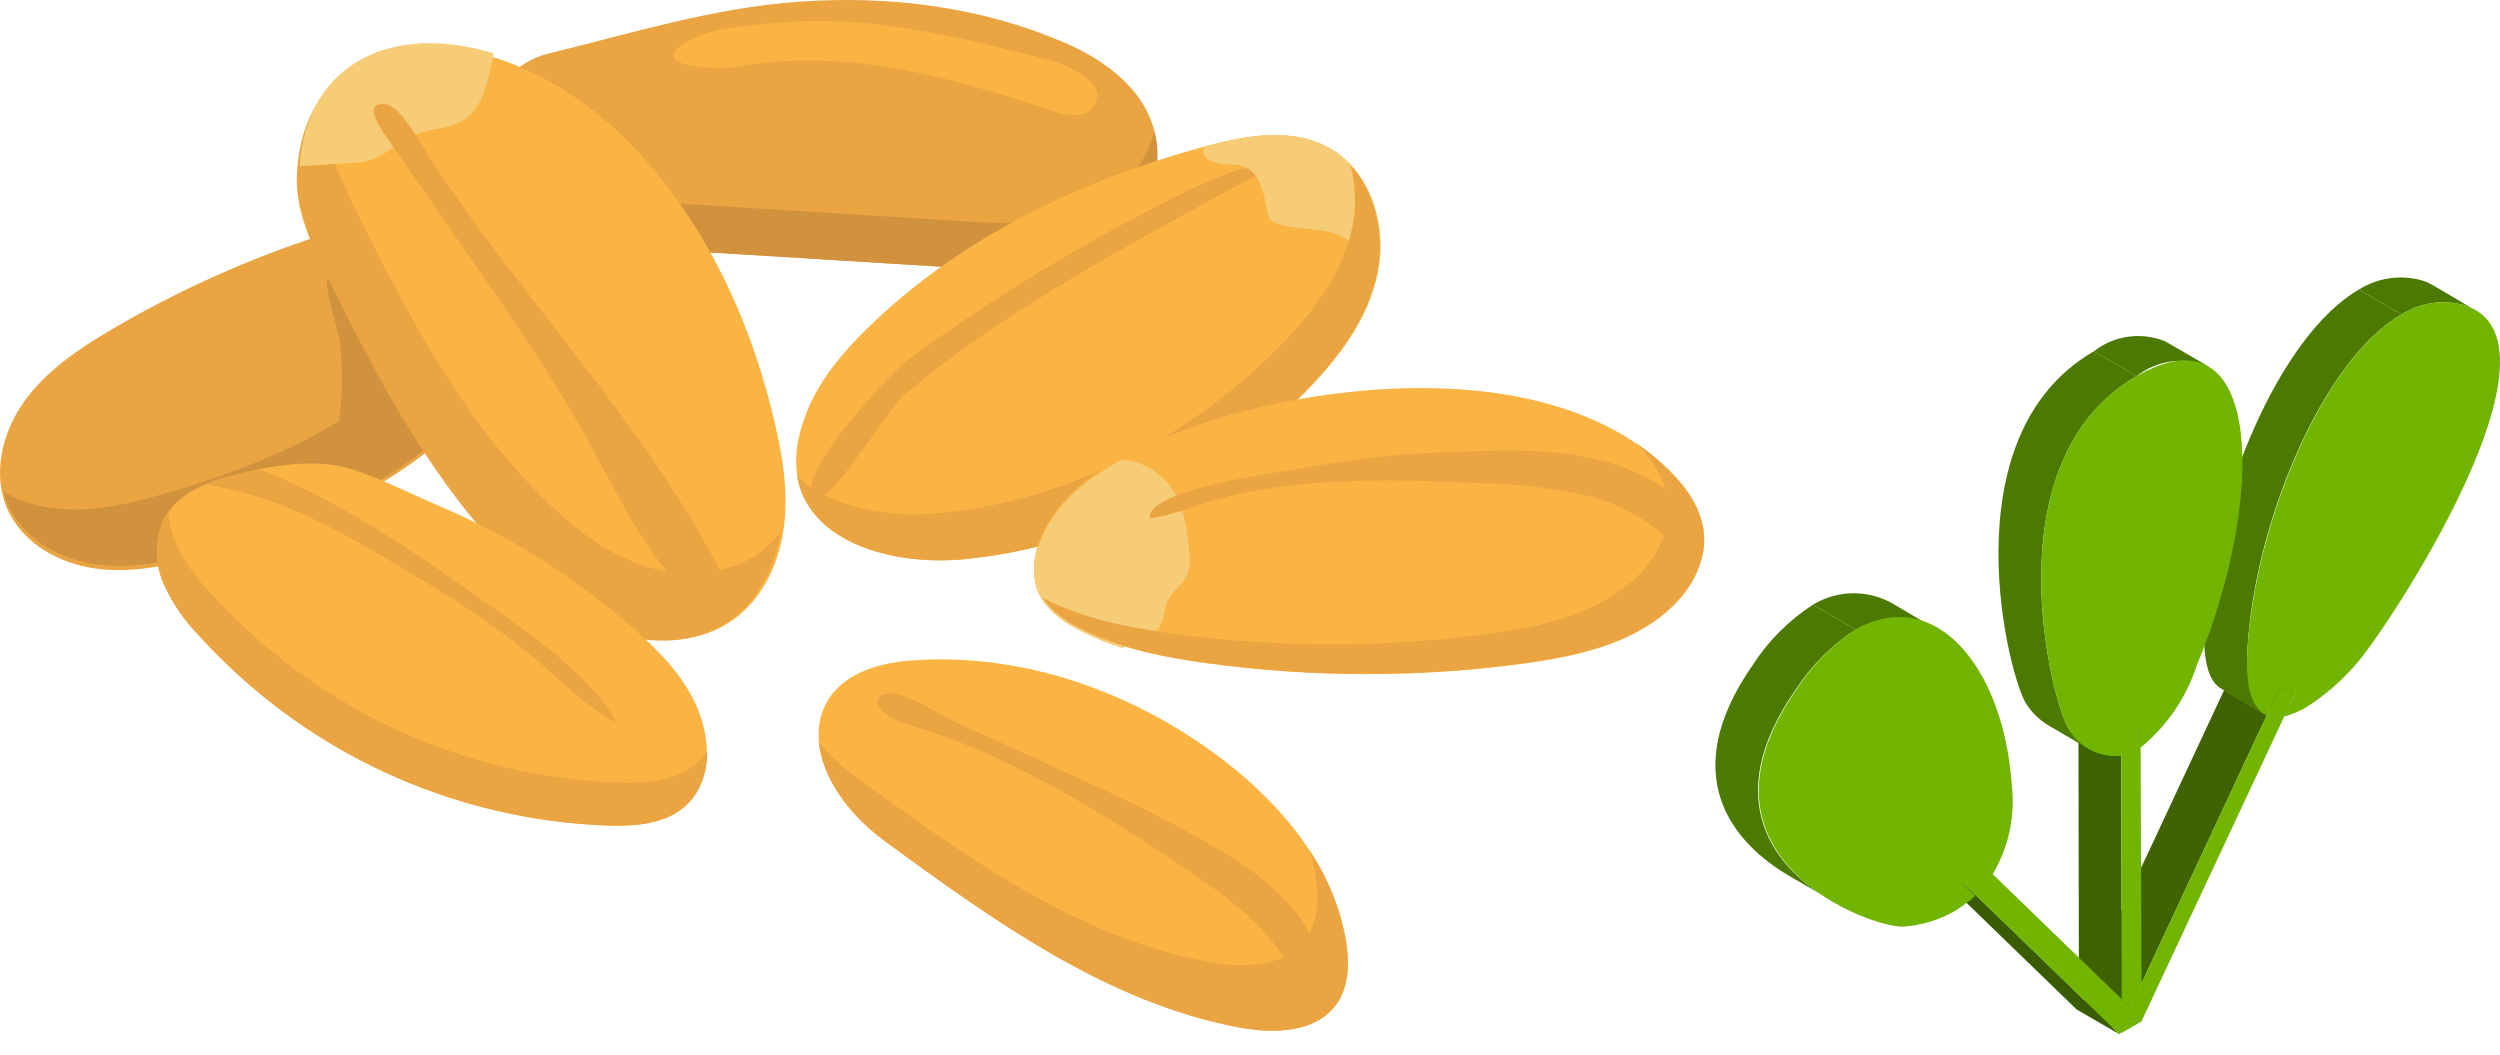<svg width="64" height="27" viewBox="0 0 64 27" fill="none" xmlns="http://www.w3.org/2000/svg">
<path d="M2.855 8.436C2.014 8.931 1.182 9.489 0.616 10.283C0.049 11.077 -0.206 12.154 0.195 13.044C0.596 13.934 1.552 14.448 2.511 14.564C3.469 14.679 4.434 14.452 5.362 14.185C7.445 13.584 9.513 12.757 11.172 11.367C11.881 10.775 12.534 10.044 12.756 9.146C13.014 8.103 12.639 6.98 11.982 6.124C11.509 5.507 10.948 5.099 10.201 5.338C9.403 5.59 8.576 5.895 7.777 6.171C6.064 6.759 4.415 7.518 2.855 8.436Z" fill="#EAA542"/>
<path d="M12 6.016C11.818 5.766 11.594 5.55 11.338 5.375C11.684 6.062 11.783 6.846 11.619 7.597C11.397 8.5 10.746 9.221 10.035 9.817C8.371 11.207 6.31 12.033 4.227 12.634C3.297 12.901 2.334 13.131 1.375 13.013C0.923 12.96 0.486 12.816 0.09 12.591C0.121 12.71 0.162 12.826 0.213 12.938C0.608 13.816 1.57 14.342 2.529 14.457C3.487 14.573 4.451 14.343 5.378 14.076C7.463 13.477 9.529 12.651 11.188 11.261C11.899 10.667 12.551 9.938 12.773 9.039C13.031 7.994 12.655 6.87 12 6.016Z" fill="#D1913D"/>
<path d="M8.677 10.804C8.65 10.985 8.632 11.209 8.777 11.328C8.823 11.362 8.876 11.387 8.932 11.403C9.58 11.629 10.399 11.669 10.85 11.154C11.164 10.793 11.202 10.279 11.17 9.804C11.146 9.273 11.006 8.753 10.758 8.281C10.489 7.805 8.953 5.818 8.425 6.967C8.23 7.384 8.652 8.31 8.704 8.772C8.778 9.448 8.769 10.13 8.677 10.804Z" fill="#D1913D"/>
<path d="M13.249 5.238C13.738 5.658 14.323 5.949 14.953 6.087C15.865 6.29 16.794 6.407 17.728 6.435L24.783 6.87C25.852 6.937 26.96 6.994 27.951 6.522C28.941 6.049 29.77 4.879 29.609 3.65C29.439 2.343 28.299 1.54 27.232 1.084C25.088 0.163 22.765 -0.115 20.484 0.041C18.279 0.192 16.189 0.846 14.039 1.371C12.402 1.771 11.845 3.95 13.249 5.238Z" fill="#EAA542"/>
<path d="M29.553 3.36C29.441 3.782 29.24 4.175 28.964 4.514C28.687 4.852 28.341 5.126 27.949 5.32C26.96 5.794 25.85 5.735 24.781 5.67L17.728 5.235C16.794 5.207 15.865 5.089 14.953 4.885C14.323 4.747 13.738 4.456 13.249 4.036C12.902 3.725 12.651 3.32 12.527 2.87C12.415 3.293 12.423 3.739 12.55 4.157C12.678 4.576 12.92 4.95 13.249 5.238C13.738 5.658 14.323 5.949 14.953 6.087C15.865 6.29 16.794 6.407 17.728 6.435L24.781 6.87C25.85 6.937 26.96 6.994 27.949 6.522C28.938 6.049 29.77 4.879 29.609 3.65C29.596 3.552 29.578 3.455 29.553 3.36Z" fill="#D1913D"/>
<path d="M7.671 4.453C7.625 5.338 8.017 6.179 8.407 6.98C9.717 9.658 11.132 12.347 13.244 14.452C13.966 15.174 14.796 15.836 15.77 16.172C16.745 16.508 17.878 16.477 18.727 15.897C19.533 15.345 19.976 14.371 20.08 13.398C20.185 12.425 19.994 11.447 19.755 10.498C19.149 8.079 18.061 5.776 16.379 3.935C12.962 0.198 7.882 0.241 7.671 4.453Z" fill="#F9B443"/>
<path d="M19.376 14.192C18.529 14.769 17.391 14.8 16.422 14.466C15.452 14.132 14.628 13.47 13.895 12.746C11.783 10.642 10.368 7.953 9.058 5.274C8.668 4.479 8.277 3.639 8.322 2.748C8.328 2.599 8.343 2.45 8.365 2.302C7.923 2.829 7.643 3.549 7.6 4.468C7.555 5.35 7.946 6.191 8.336 6.994C9.646 9.671 11.061 12.36 13.173 14.466C13.895 15.188 14.725 15.851 15.7 16.186C16.674 16.522 17.808 16.489 18.654 15.91C19.405 15.399 19.838 14.522 19.981 13.622C19.809 13.841 19.605 14.034 19.376 14.192Z" fill="#EAA542"/>
<path d="M7.67 4.253C8.116 4.233 8.573 4.19 9.017 4.174C9.713 4.148 9.932 3.813 10.504 3.508C10.93 3.28 11.473 3.327 11.876 3.067C12.312 2.782 12.457 2.221 12.567 1.712C12.592 1.598 12.617 1.483 12.637 1.367C10.138 0.596 7.86 1.522 7.67 4.253Z" fill="#F7CC77"/>
<path d="M12.249 6.902C13.151 8.207 14.054 9.514 14.841 10.898C15.627 12.283 16.266 13.725 17.302 14.905C17.553 15.19 17.86 15.473 18.239 15.5C18.332 15.513 18.427 15.492 18.506 15.443C18.715 15.295 18.623 14.968 18.506 14.741C16.521 10.869 13.406 7.702 11.016 4.069C10.836 3.782 10.258 2.704 9.874 2.667C9.193 2.598 9.843 3.435 10 3.659L12.249 6.902Z" fill="#EAA542"/>
<path d="M20.699 10.44C21.038 9.649 21.612 8.981 22.229 8.38C24.588 6.083 27.656 4.614 30.833 3.751C31.894 3.462 33.085 3.251 34.04 3.793C35.097 4.39 35.514 5.778 35.274 6.971C35.034 8.164 34.264 9.178 33.413 10.039C31.112 12.385 28.015 13.977 24.75 14.311C22.265 14.571 19.419 13.418 20.699 10.44Z" fill="#F9B443"/>
<path d="M23.296 9.171C25.502 7.565 27.841 6.151 30.288 4.942C31.058 4.562 31.87 4.195 32.73 4.175L31.094 5.067C29.261 6.067 27.422 7.07 25.68 8.229C24.795 8.812 23.943 9.445 23.128 10.124C22.789 10.409 21.063 13.217 20.793 12.75C20.401 12.069 22.855 9.492 23.296 9.171Z" fill="#EAA542"/>
<path d="M34.04 3.793C33.084 3.251 31.892 3.462 30.833 3.751H30.815C30.71 4.191 31.272 4.202 31.656 4.22C31.78 4.235 31.898 4.281 31.998 4.354C32.099 4.428 32.178 4.526 32.23 4.639C32.33 4.869 32.397 5.112 32.428 5.361C32.438 5.457 32.475 5.549 32.533 5.626C32.594 5.685 32.67 5.726 32.753 5.744C33.329 5.913 33.997 5.796 34.49 6.137C34.67 6.258 34.804 6.429 34.986 6.536C35.089 6.596 35.204 6.634 35.323 6.646C35.434 5.536 35.002 4.336 34.04 3.793Z" fill="#F7CC77"/>
<path d="M34.569 4.226C34.708 4.737 34.727 5.274 34.623 5.794C34.383 6.985 33.612 8.001 32.762 8.862C30.463 11.209 27.364 12.8 24.099 13.134C22.726 13.275 21.239 12.983 20.405 12.187C20.686 13.862 22.82 14.506 24.736 14.309C28.006 13.975 31.104 12.385 33.399 10.037C34.249 9.171 35.023 8.155 35.26 6.969C35.451 6.013 35.218 4.917 34.569 4.226Z" fill="#EAA542"/>
<path d="M18.918 1.703C21.587 1.216 24.318 1.961 26.891 2.82C27.126 2.919 27.381 2.96 27.635 2.939C27.761 2.923 27.877 2.863 27.962 2.768C28.047 2.674 28.095 2.552 28.097 2.425C28.072 2.289 28.001 2.165 27.896 2.075C27.521 1.714 26.982 1.562 26.471 1.434C24.41 0.921 22.28 0.402 20.14 0.566C19.428 0.62 18.322 0.676 17.68 1.015C16.34 1.724 18.396 1.8 18.918 1.703Z" fill="#F9B443"/>
<path d="M5.761 12.226C5.124 12.407 4.449 12.723 4.158 13.369C3.959 13.879 3.971 14.448 4.191 14.95C4.408 15.431 4.707 15.872 5.075 16.251C6.411 17.73 8.03 18.925 9.838 19.764C11.645 20.603 13.603 21.069 15.595 21.135C16.368 21.158 17.241 21.073 17.739 20.426C18.237 19.778 18.163 18.801 17.824 18.058C17.463 17.256 16.84 16.634 16.2 16.072C14.72 14.774 13.043 13.719 11.231 12.947C10.488 12.633 9.683 12.212 8.921 11.988C7.964 11.709 6.701 11.956 5.761 12.226Z" fill="#F9B443"/>
<path d="M18.028 19.328C17.53 19.976 16.656 20.061 15.882 20.038C13.891 19.972 11.933 19.506 10.126 18.667C8.318 17.828 6.699 16.633 5.364 15.154C4.995 14.775 4.696 14.335 4.479 13.853C4.383 13.615 4.326 13.363 4.31 13.107C4.251 13.189 4.2 13.277 4.158 13.369C3.959 13.879 3.971 14.448 4.191 14.95C4.408 15.431 4.707 15.872 5.075 16.251C6.411 17.73 8.03 18.925 9.838 19.764C11.645 20.603 13.603 21.069 15.595 21.135C16.368 21.158 17.241 21.073 17.739 20.426C17.99 20.081 18.117 19.662 18.1 19.236C18.076 19.267 18.052 19.298 18.028 19.328Z" fill="#EAA542"/>
<path d="M15.357 17.87C14.61 16.968 13.644 16.284 12.691 15.607C10.946 14.37 9.188 13.127 7.235 12.257C7.035 12.165 6.829 12.084 6.62 12.015C6.317 12.077 6.026 12.152 5.761 12.226C5.591 12.277 5.424 12.338 5.261 12.407H5.282C5.869 12.508 6.445 12.659 7.006 12.858C8.157 13.28 9.224 13.899 10.273 14.527C11.482 15.249 12.687 15.993 13.756 16.912C14.404 17.469 15.008 18.096 15.766 18.494C15.659 18.269 15.521 18.059 15.357 17.87Z" fill="#EAA542"/>
<path d="M22.661 21.536C25.44 23.568 28.344 25.656 31.685 26.293C32.605 26.474 33.728 26.446 34.244 25.661C34.545 25.203 34.547 24.6 34.452 24.052C34.103 22.043 32.634 20.391 30.988 19.213C28.752 17.61 26.021 16.699 23.307 16.91C20.181 17.154 20.387 19.873 22.661 21.536Z" fill="#F9B443"/>
<path d="M34.45 24.048C34.301 23.238 33.989 22.466 33.531 21.781C33.589 21.977 33.636 22.177 33.67 22.378C33.766 22.92 33.764 23.53 33.462 23.988C32.946 24.773 31.825 24.797 30.903 24.62C27.559 23.985 24.655 21.896 21.879 19.863C21.54 19.617 21.232 19.332 20.962 19.012C21.051 19.855 21.652 20.796 22.657 21.539C25.438 23.571 28.342 25.66 31.681 26.297C32.603 26.477 33.726 26.45 34.242 25.665C34.543 25.203 34.545 24.6 34.45 24.048Z" fill="#EAA542"/>
<path d="M23.043 18.489C25.687 19.227 28.059 20.7 30.338 22.232C31.179 22.797 32.029 23.387 32.645 24.196C33.006 24.669 33.313 25.237 33.863 25.459C33.904 24.687 33.652 23.928 33.156 23.335C32.66 22.751 32.068 22.256 31.405 21.871C30.288 21.203 29.132 20.604 27.942 20.077C26.776 19.536 25.606 19.002 24.433 18.475C24.045 18.294 23.186 17.702 22.764 17.753C22.101 17.834 22.695 18.392 23.043 18.489Z" fill="#EAA542"/>
<path d="M29.467 11.346C28.171 11.905 26.83 12.79 26.52 14.158C26.458 14.402 26.453 14.658 26.505 14.905C26.641 15.446 27.137 15.823 27.635 16.081C28.651 16.607 29.801 16.832 30.927 16.984C33.619 17.351 36.348 17.351 39.04 16.984C40.33 16.803 41.671 16.516 42.66 15.67C43.247 15.168 43.691 14.427 43.62 13.658C43.564 13.044 43.193 12.503 42.756 12.068C40.272 9.597 35.865 9.664 32.683 10.33C31.58 10.56 30.503 10.9 29.467 11.346Z" fill="#F9B443"/>
<path d="M29.949 12.439C29.803 12.248 29.619 12.089 29.409 11.973C29.198 11.856 28.965 11.785 28.725 11.764C27.697 12.32 26.771 13.105 26.52 14.219C26.458 14.464 26.453 14.719 26.505 14.966C26.641 15.508 27.137 15.886 27.635 16.143C27.983 16.321 28.345 16.47 28.718 16.587C28.949 16.525 29.17 16.434 29.377 16.314C29.497 16.252 29.602 16.163 29.684 16.054C29.814 15.854 29.794 15.589 29.897 15.372C30.014 15.121 30.285 14.966 30.395 14.712C30.457 14.531 30.474 14.338 30.445 14.149C30.404 13.549 30.308 12.921 29.949 12.439Z" fill="#F7CC77"/>
<path d="M43.62 13.656C43.564 13.042 43.192 12.501 42.756 12.066C42.489 11.798 42.198 11.557 41.886 11.344C42.304 11.772 42.656 12.299 42.71 12.893C42.781 13.663 42.337 14.403 41.75 14.907C40.761 15.753 39.42 16.044 38.132 16.221C35.437 16.588 32.705 16.588 30.01 16.221C28.877 16.065 27.734 15.841 26.718 15.318L26.677 15.295C26.924 15.629 27.251 15.897 27.628 16.073C28.644 16.598 29.794 16.823 30.92 16.975C33.611 17.342 36.341 17.342 39.032 16.975C40.323 16.794 41.664 16.508 42.653 15.661C43.246 15.166 43.69 14.425 43.62 13.656Z" fill="#EAA542"/>
<path d="M37.801 11.55C39.326 11.497 40.927 11.55 42.263 12.284C42.835 12.602 43.38 13.113 43.419 13.766C43.432 13.946 43.335 14.197 43.149 14.176C43.056 14.15 42.975 14.093 42.921 14.013C42.296 13.352 41.489 12.892 40.602 12.688C39.72 12.49 38.819 12.383 37.915 12.369C35.773 12.27 33.6 12.208 31.51 12.692C30.82 12.851 30.125 13.172 29.434 13.273C29.337 12.539 32.62 12.107 33.194 12.01C34.714 11.725 36.255 11.571 37.801 11.55Z" fill="#EAA542"/>
<path d="M54.823 26.155H54.812L54.823 26.143V26.155Z" fill="#71B500"/>
<path d="M54.812 26.155L53.716 25.52L53.727 25.508L54.824 26.143L54.812 26.155Z" fill="#3E6300"/>
<path d="M54.535 26.085L53.438 25.451L53.715 25.52L54.812 26.155L54.535 26.085Z" fill="#395B00"/>
<path d="M54.316 26.397L53.231 25.762L53.439 25.451L54.535 26.085L54.316 26.397Z" fill="#3D6200"/>
<path d="M54.316 26.397L54.535 26.085L54.812 26.155L54.316 26.443V26.397Z" fill="#71B500"/>
<path d="M54.316 26.443L53.231 25.808V25.762L54.316 26.397V26.443Z" fill="#3D6200"/>
<path d="M54.408 26.051L53.312 25.416L53.438 25.451L54.535 26.085L54.408 26.051Z" fill="#395B00"/>
<path d="M54.408 26.051L53.312 25.416L53.438 25.151L54.535 25.785L54.408 26.051Z" fill="#3E6300"/>
<path d="M54.535 25.785L53.438 25.151L53.727 24.539L54.823 25.174L54.535 25.785Z" fill="#3E6300"/>
<path d="M54.535 25.785L53.438 25.151L53.219 24.943L54.316 25.578L54.535 25.785Z" fill="#3A5C00"/>
<path d="M58.481 18.331L57.385 17.696L57.674 17.073L58.77 17.708L58.481 18.331Z" fill="#3E6300"/>
<path d="M54.823 25.174L53.727 24.539L56.935 17.673L58.031 18.308L54.823 25.174Z" fill="#3E6300"/>
<path d="M58.031 18.308L56.935 17.673L57.27 16.969L58.366 17.604L58.031 18.308Z" fill="#3E6300"/>
<path d="M58.366 17.604L57.27 16.969L57.673 17.073L58.77 17.708L58.366 17.604Z" fill="#395B00"/>
<path d="M58.366 17.604L58.77 17.708L58.482 18.331L54.824 26.143L54.535 26.085L54.408 26.051L54.535 25.785L54.824 25.174L58.032 18.308L58.366 17.604Z" fill="#71B500"/>
<path d="M61.482 8.049L60.386 7.414C60.613 7.27 60.867 7.174 61.133 7.13C61.399 7.087 61.67 7.097 61.932 7.16C62.054 7.188 62.171 7.234 62.278 7.299L63.374 7.945C63.268 7.876 63.151 7.826 63.028 7.795C62.767 7.732 62.495 7.721 62.229 7.765C61.964 7.809 61.709 7.905 61.482 8.049Z" fill="#4C7900"/>
<path d="M54.8 19.139L53.704 18.504V17.858L54.8 18.492V19.139Z" fill="#3D6200"/>
<path d="M54.316 25.578L53.219 24.943L53.208 18.712L54.304 19.346L54.316 25.578Z" fill="#3D6200"/>
<path d="M54.293 18.781L53.208 18.146L53.704 17.858L54.8 18.492L54.293 18.781Z" fill="#3B5E00"/>
<path d="M54.304 19.346L53.208 18.712V18.146L54.293 18.781L54.304 19.346Z" fill="#3D6200"/>
<path d="M54.292 18.781L54.8 18.492V19.139L54.823 25.174L54.535 25.785L54.316 25.578L54.304 19.346L54.292 18.781Z" fill="#71B500"/>
<path d="M57.962 18.285L56.877 17.638C56.554 17.465 56.381 16.946 56.439 15.965C56.623 12.746 58.366 8.58 60.385 7.414L61.481 8.049C59.462 9.203 57.72 13.38 57.535 16.6C57.477 17.581 57.65 18.1 57.962 18.285Z" fill="#4C7900"/>
<path d="M61.482 8.049C61.709 7.905 61.964 7.809 62.229 7.765C62.495 7.721 62.766 7.732 63.028 7.795C66.075 8.626 61.055 16.207 60.293 17.027C59.923 17.454 59.491 17.823 59.012 18.123C58.844 18.216 58.666 18.29 58.481 18.342L58.77 17.719L58.366 17.604L58.031 18.308C57.674 18.169 57.466 17.65 57.535 16.6C57.743 13.38 59.462 9.214 61.482 8.049Z" fill="#71B500"/>
<path d="M54.258 26.478L53.162 25.843L49.469 22.266L50.566 22.9L54.258 26.478Z" fill="#3A5C00"/>
<path d="M51.004 22.37L49.907 21.735L49.573 21.4L50.669 22.047L51.004 22.37Z" fill="#3A5C00"/>
<path d="M50.565 22.9L49.469 22.266L49.169 21.977L50.265 22.623L50.565 22.9Z" fill="#3A5C00"/>
<path d="M50.669 22.047L51.004 22.37L54.316 25.578L54.535 25.785L54.408 26.051L54.535 26.085L54.316 26.397L54.258 26.478L50.565 22.9L50.265 22.623L50.669 22.047Z" fill="#71B500"/>
<path d="M50.265 22.623L49.169 21.977L49.573 21.4L50.669 22.047L50.265 22.623Z" fill="#3D6200"/>
<path d="M54.696 9.63L53.6 8.995C53.856 8.794 54.161 8.664 54.483 8.62C54.806 8.575 55.134 8.617 55.435 8.741L56.531 9.376C56.23 9.252 55.902 9.21 55.579 9.254C55.257 9.299 54.952 9.429 54.696 9.63Z" fill="#4C7900"/>
<path d="M53.531 19.208L52.446 18.573C52.218 18.439 52.024 18.253 51.881 18.031C51.454 17.442 49.815 11.188 53.6 8.995L54.696 9.63C50.911 11.822 52.55 18.077 52.965 18.665C53.115 18.883 53.307 19.068 53.531 19.208Z" fill="#4C7900"/>
<path d="M54.697 9.63C57.928 7.772 58.043 12.699 56.231 17.05C55.963 17.868 55.467 18.593 54.801 19.138V18.504L54.304 18.792V19.346C54.039 19.376 53.771 19.328 53.533 19.207C53.295 19.086 53.097 18.898 52.966 18.665C52.55 18.077 50.912 11.822 54.697 9.63Z" fill="#71B500"/>
<path d="M47.507 16.115L46.411 15.48C46.726 15.289 47.087 15.187 47.456 15.187C47.824 15.187 48.185 15.289 48.5 15.48L49.596 16.127C49.281 15.935 48.92 15.834 48.552 15.834C48.183 15.834 47.822 15.935 47.507 16.127V16.115Z" fill="#4C7900"/>
<path d="M46.907 23.062L45.811 22.427C44.345 21.573 42.903 19.843 44.876 17.015C45.274 16.401 45.797 15.878 46.411 15.48L47.507 16.115C46.893 16.513 46.37 17.036 45.972 17.65C43.988 20.477 45.442 22.266 46.907 23.062Z" fill="#4C7900"/>
<path d="M47.508 16.115C49.539 14.961 51.293 17.084 51.5 20.085C51.596 20.888 51.421 21.7 51.004 22.393L50.67 22.07L50.266 22.647L50.566 22.935C50.399 23.08 50.222 23.211 50.035 23.327C49.639 23.553 49.197 23.687 48.742 23.72C47.981 23.789 42.973 22.012 45.973 17.673C46.368 17.051 46.891 16.52 47.508 16.115Z" fill="#71B500"/>
</svg>

